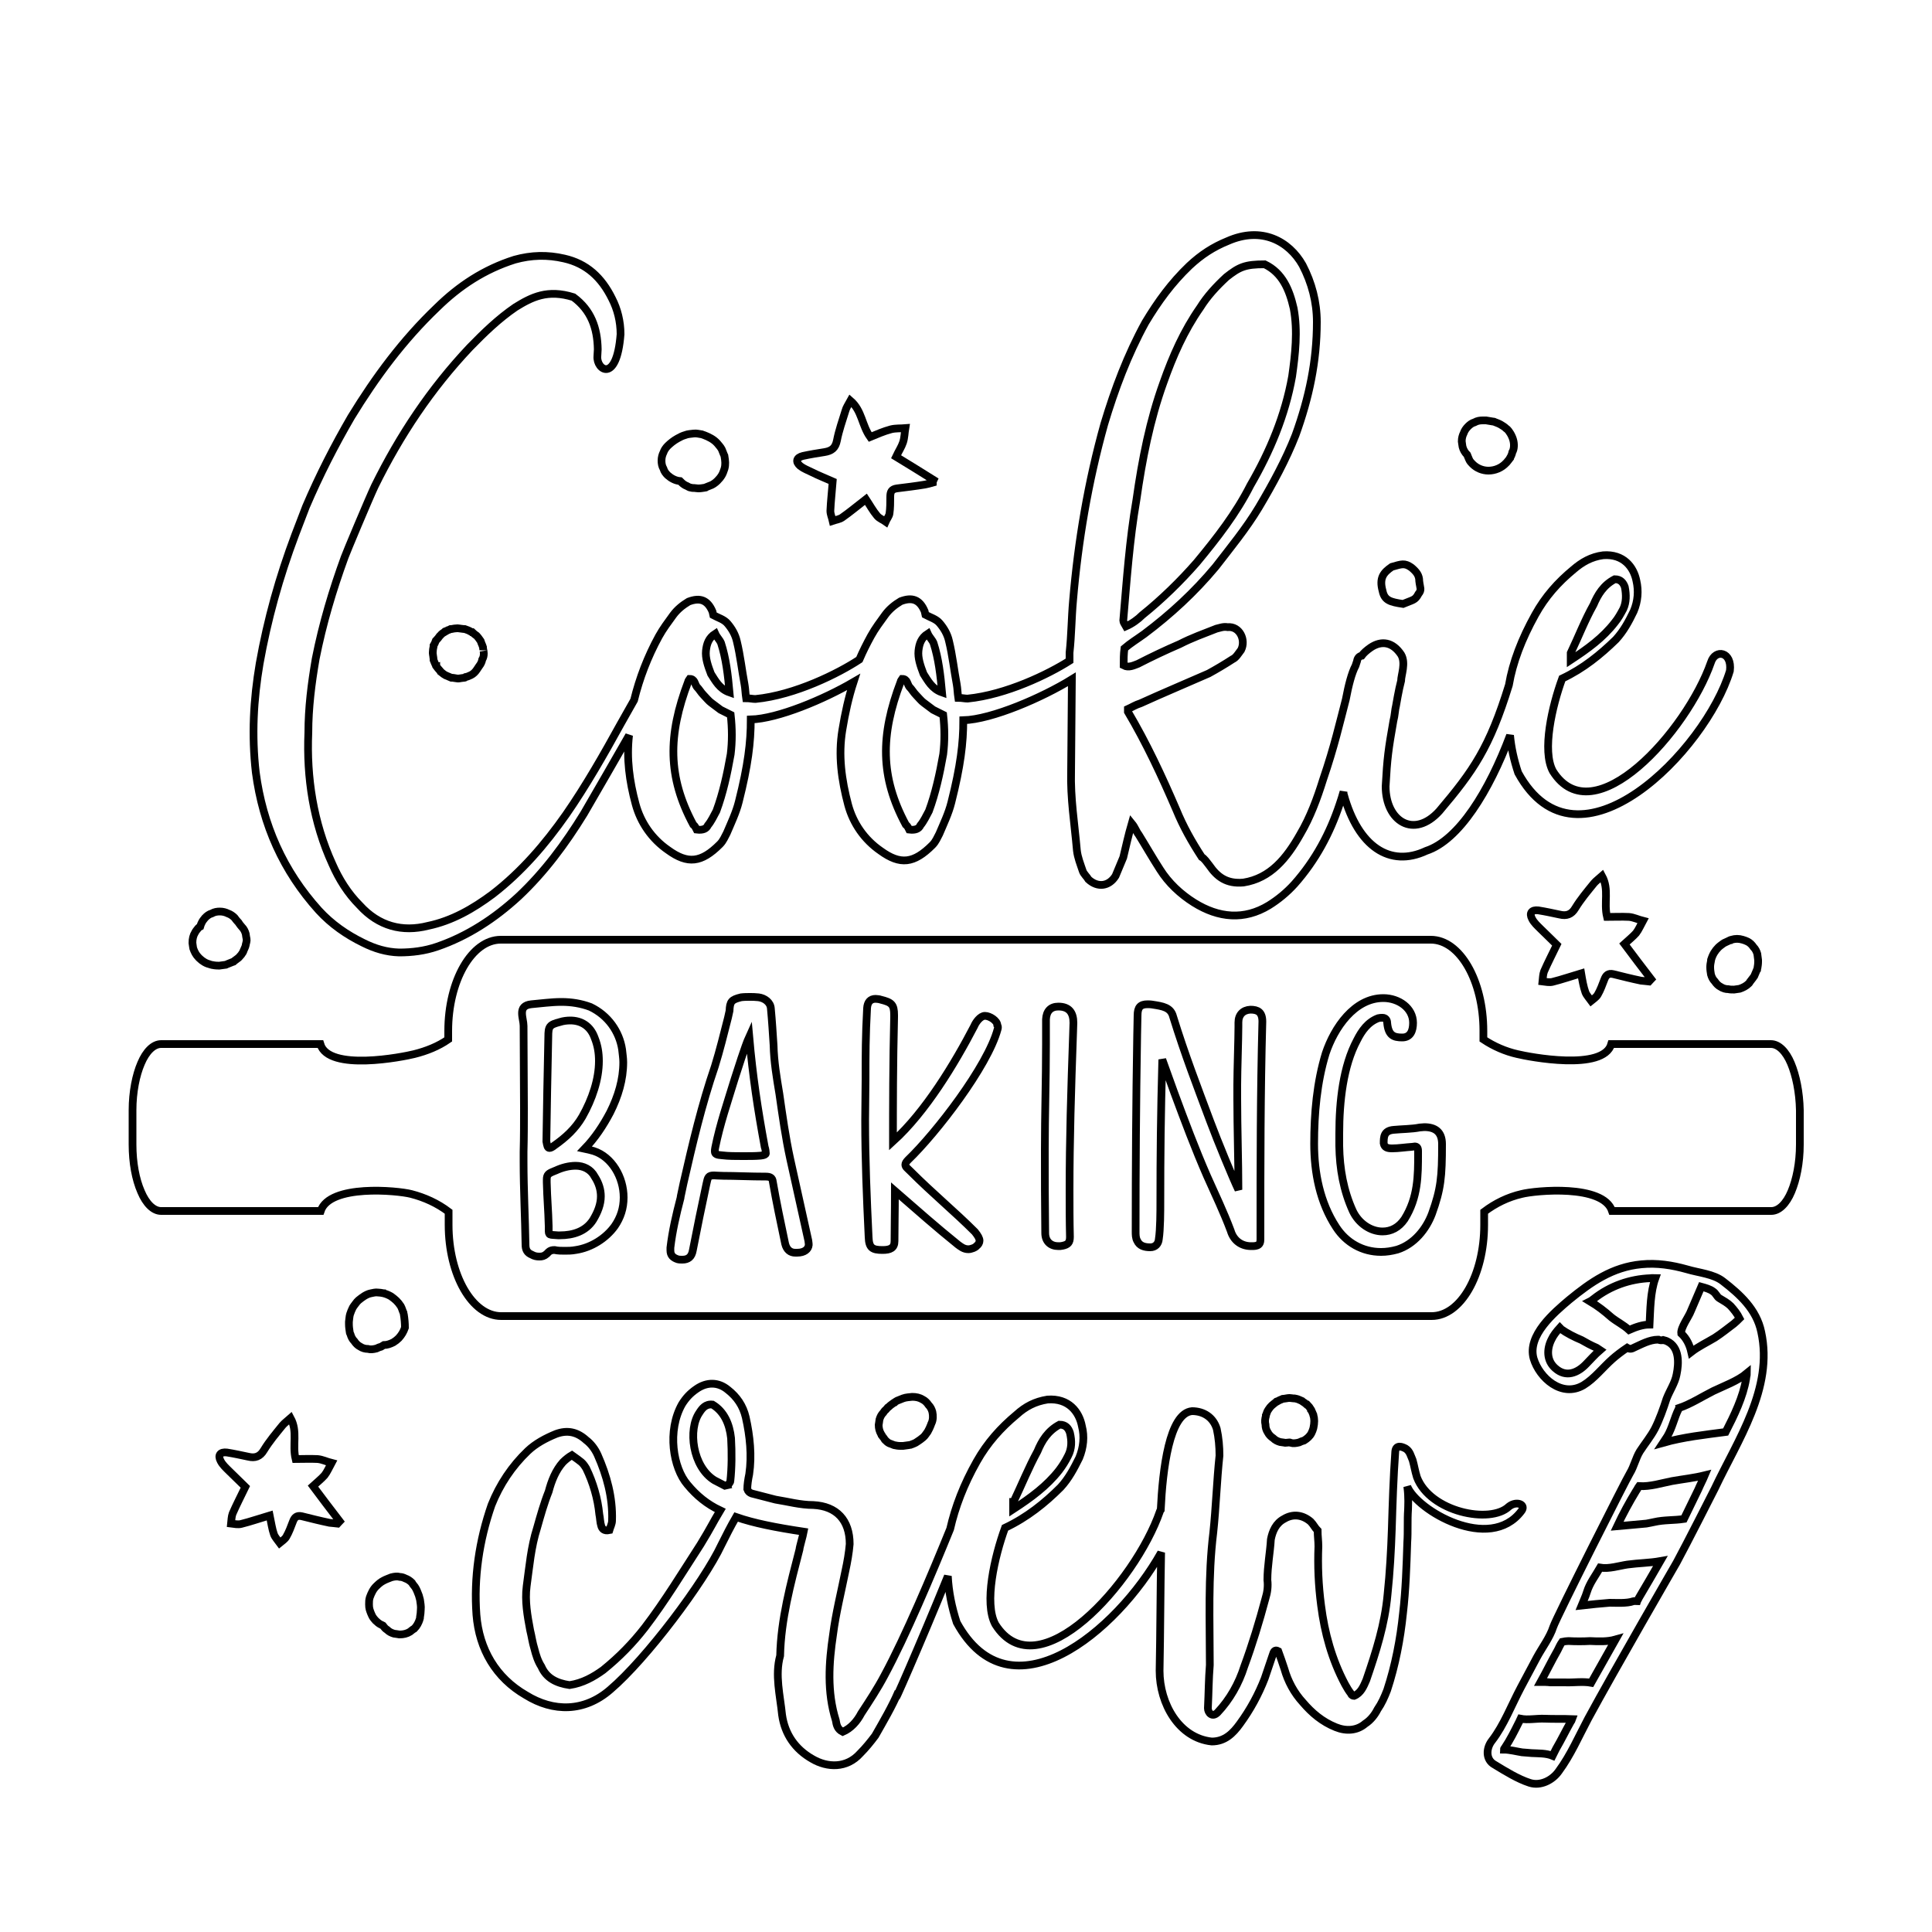 <svg version="1.1" id="Layer_1" xmlns="http://www.w3.org/2000/svg" xmlns:xlink="http://www.w3.org/1999/xlink" x="0px" y="0px"
	 viewBox="0 0 500 500" style="enable-background:new 0 0 500 500;" xml:space="preserve">

<g style="fill: none; stroke: #000000; stroke-width: 2px;">
	<g>
		<path class="st0" d="M149,301.7c-1.8,0-3.6,0.5-5.1,1.2l-0.5,0.2c-1.5,0.6-1.9,0.9-1.9,2.2v0.7c0.1,4.3,0.4,7.1,0.5,11.3v0.9
			c0,1.6,0.1,1.3,2.4,1.5h0.5c3.4,0,6.7-1,8.6-4c1.2-2,2-4,2-6.1c0-1.7-0.5-3.4-1.6-5.1C152.9,302.6,151,301.7,149,301.7z"/>
		<path class="st0" d="M193.9,268.3c-1.1,2.4-3.1,8.9-3.8,11c-1.8,5.9-3.8,11.7-5,17.7c-0.1,0.5-0.1,0.7-0.1,1c0,0.7,0.5,0.9,1.9,1
			c1.6,0.2,3.5,0.2,5.3,0.2c1.8,0,3.2,0,4.4-0.1c0.1,0,1.6-0.1,1.6-0.6c0-0.2-0.1-1.2-0.3-1.7C196.1,287.1,194.8,278.5,193.9,268.3z
			"/>
		<path class="st0" d="M142.2,297.1c0.3,0,0.7-0.2,1.2-0.6c3-2.1,5.5-4.4,7.3-7.5c2.6-4.6,4.3-9.7,4.3-14.4c0-2.1-0.3-4-1.1-6
			c-1.1-3.1-3.5-4.5-6.3-4.5c-0.8,0-1.8,0.1-2.7,0.4c-2.7,0.7-3,1.1-3,3.8c-0.1,3.5-0.5,25.4-0.5,27.1
			C141.6,296.5,141.7,297.1,142.2,297.1z"/>
		<path class="st0" d="M463.5,275.2c-1.3-3.1-3.2-5-5.2-5H417c-2,7.1-21.4,3.3-24.3,2.6c-3.1-0.7-6.1-2-8.8-3.8v-2.2
			c0-13-6.1-23.6-13.6-23.6H129.6c-7.5,0-13.6,10.6-13.6,23.6v2.2c-2.6,1.8-5.6,3-8.8,3.8c-2.8,0.7-22.2,4.6-24.3-2.6H41.7
			c-2,0-3.9,1.9-5.2,5c-1.3,3-2.2,7.4-2.2,12.1v8.9c0,4.7,0.8,9,2.2,12.2c1.3,3.1,3.2,5,5.2,5H83c2.3-7,19.9-5.3,23.4-4.4
			c3.5,0.9,6.8,2.4,9.7,4.6v3.4c0,13,6.1,23.6,13.6,23.6h240.8c7.5,0,13.6-10.6,13.6-23.6v-3.4c2.9-2.2,6.2-3.8,9.7-4.6
			c3.5-0.9,21.1-2.6,23.4,4.4h41.2c2,0,3.9-1.9,5.2-5c1.3-3.1,2.2-7.4,2.2-12.2v-8.9C465.7,282.6,464.8,278.3,463.5,275.2z
			 M159.1,317.3c-2.3,3.2-6.1,5.6-10.1,6.2c-1.1,0.2-2,0.2-2.8,0.2c-0.9,0-1.8,0-2.7-0.2c-1.2,0-1.5,0.5-2,1
			c-0.7,0.6-1.2,0.7-1.9,0.7c-0.7,0-1.3-0.1-2-0.5c-1.2-0.5-1.6-1.3-1.6-2.6c-0.1-6.8-0.5-14.3-0.5-21.4v-2.6
			c0.1-3.9,0.1-7.6,0.1-11.3c0-7.2-0.1-14.1-0.1-21.3c0-1-0.4-2.2-0.4-3.3c0-1.2,0.5-2.1,2.4-2.3c2.4-0.2,5.1-0.6,7.8-0.6
			c2.6,0,5.1,0.4,7.5,1.3c4.6,2.2,7.5,6.4,8.2,11c0.1,1.1,0.3,2.2,0.3,3.3c0,4.5-1.3,8.8-3.4,13c-1.8,3.4-3.9,6.6-6.6,9.4
			c1.9,0.4,1.9,0.5,2.4,0.6c4.6,1.5,7.7,6.7,7.7,12C161.4,312.7,160.6,315.1,159.1,317.3z M206.3,324.2h-0.5c-1.2,0-2.2-0.7-2.6-2.3
			c-1.2-5.7-2.3-10.9-3.2-16.1c-0.1-1-0.7-1.3-1.8-1.3c-4,0-7.8-0.2-11-0.2c-1.1,0-1.9-0.1-2.4-0.1c-1.5,0-1.6,0.4-2,2.3
			c-1.2,5.6-2.4,11.4-3.5,17.1c-0.3,1.7-1.2,2.4-2.7,2.4c-0.4,0-0.8,0-1.2-0.1c-1.2-0.4-1.9-1-1.9-2.3v-0.7
			c0.5-4.3,1.5-8.6,2.6-12.8c0-0.2,0.1-0.4,0.1-0.6l0.7-3.3c2.3-10.1,4.7-20.3,8.1-30.2c1.3-4.2,2.3-8.3,3.4-12.6l0.4-1.8
			c0.1-2.4,0.5-2.9,3-3.5c0.8-0.1,1.6-0.1,2.3-0.1c0.7,0,1.3,0,2.2,0.1c1.6,0.2,3.1,1.3,3.2,2.9c0.3,3.2,0.5,6.4,0.7,9.5
			c0.1,4.3,0.8,8.4,1.5,12.6c0.8,5.6,1.6,11.3,2.8,16.8l4.7,21.2c0.1,0.7,0.1,0.9,0.1,1.1C209.2,323.3,208.2,324.2,206.3,324.2z
			 M258.2,266.3c-2.6,9.7-16,27-23.2,33.9c-0.5,0.5-0.7,0.9-0.7,1.2c0,0.6,0.5,0.9,1.3,1.7c5.9,5.9,11.4,10.4,16.7,15.7
			c0.8,1,1.2,1.7,1.2,2.3c0,0.5-0.3,1-0.7,1.3c-0.4,0.5-1.5,0.9-2.2,0.9c-1.2,0-2-0.7-2.7-1.2c-5.7-4.6-10.2-8.6-16.3-13.9
			c0,6.1-0.1,8.9-0.1,13c0,1.8-1.1,2.3-3.1,2.3c-2.7,0-3.5-0.6-3.6-3.3c-0.5-10.4-0.9-20.2-0.9-30.2c0-3.7,0.1-7.1,0.1-10.6
			c0-6.4,0-11.3,0.4-18.5c0.1-1.5,0.8-2.4,2.2-2.4c0.3,0,1.1,0.1,1.3,0.2c2.8,0.7,3.5,1.2,3.5,4v0.5c-0.3,12.1-0.3,23-0.3,32.2
			c8.5-7.7,16-20.2,21-29.8c0.4-1,1.6-2.7,2.8-2.7c1.3,0,3.2,1.3,3.2,2.4C258.3,265.6,258.3,266,258.2,266.3z M277.7,267.8
			c-0.5,14.1-0.9,27.3-0.9,40.2c0,4,0,8.1,0.1,12.1c0,1.5-0.5,2-1.9,2.3c-0.4,0.1-0.7,0.1-1.1,0.1c-2,0-3.4-1.2-3.4-3.4
			c-0.1-7.6-0.1-14.7-0.1-21.5c0-9.2,0.3-17.9,0.3-27.4v-6.4c0.1-2.1,1.2-3.3,3.2-3.3c2.8,0,3.9,1.6,3.9,4.2
			C277.8,265.7,277.7,266.8,277.7,267.8z M326.2,319.8v0.9c0,0.7-0.1,1.5-1.1,1.7c-0.4,0.1-0.9,0.1-1.3,0.1c-2.7,0-4.6-1.6-5.3-4
			c-1.8-4.8-4-9.4-6.1-14.1c-3.1-7.1-5.8-14.3-8.5-21.6l-3.1-8.6c-0.4,14.3-0.5,24.8-0.5,36.8c0,2.4,0,7.1-0.4,9.7
			c-0.1,1.2-0.9,2.1-2.2,2.1c-1.6,0-2.8-0.4-3.4-1.7c-0.4-0.7-0.4-1.6-0.4-2.3c0-16.6,0.1-33.1,0.4-51c0-1.6,0.1-3.3,0.1-5
			c0-2.1,0.7-2.9,2.6-2.9c0.9,0,1.2,0.1,1.3,0.1c2.6,0.4,4.7,0.7,5.3,3.1c3.1,10,6.2,18,9.6,27.1c1.9,5.1,5.9,14.8,7.3,17.7
			c0-7.3-0.3-15.9-0.3-23.5v-3.7c0-3.5,0.3-12,0.3-15v-1.1c0-2,1.2-3.2,3.1-3.3c1.9,0,3.1,0.6,3.1,3.1
			C326.2,282.9,326.2,301.3,326.2,319.8z M370.6,314.1c-1.5,4-4.6,7.9-9,9.3c-1.5,0.4-2.8,0.6-4.2,0.6c-4.8,0-9-2.4-11.6-6.4
			c-4.2-6.4-5.7-14.1-5.7-21.6c0-7.8,0.7-15.9,3-23.4c2.2-6.6,7.4-14.3,14.9-14.3c4,0,7.7,2.6,7.7,6.4c0,2.1-0.7,3.8-2.8,3.8
			c-2.2,0-3.6-0.5-3.9-3.8c0-0.7-0.4-1.3-1.2-1.3c-0.4,0-0.7,0-1.1,0.1c-2.7,1-4.3,3.3-5.5,5.7c-3.6,6.7-4.6,15.9-4.6,24.1v3.3
			c0.1,5.9,1.1,11.5,3.5,16.8c1.5,3.2,4.6,5.3,7.7,5.3c2.2,0,4.2-1,5.7-3.2c3.5-5.6,3.5-11.3,3.5-17v-0.6c0-0.9-0.3-1.2-0.9-1.2
			c-0.1,0-0.4,0.1-0.7,0.1c-1.6,0.1-3.5,0.4-5.1,0.4c-1.2,0-2-0.2-2.2-1.3c0-1.6,0-3.3,2.6-3.5c2-0.2,4.7-0.2,6.7-0.6
			c0.4,0,0.8-0.1,1.2-0.1c2.8,0,4.6,1.2,4.6,4.4C373.2,304.6,372.9,307.7,370.6,314.1z"/>
	</g>
	<path d="M390.5,389.9c-4.8,4.6-20.4,1.4-23.8-7.6c-0.5-1.6-0.7-3-1.1-4.4c-0.5-1.1-0.7-2.3-1.8-3c-0.9-0.5-2.5-1.1-2.7,0.7
		c-0.5,6.9-0.7,13.5-0.9,20.1c-0.2,5.7-0.5,11.2-1.1,16.9c-0.7,7.8-3,14.9-5.5,22.2c-0.7,1.6-1.4,3.4-3.2,4.1
		c-0.2,0-0.7-0.2-0.7-0.5c-0.7-0.9-1.1-1.6-1.6-2.5c-3.4-6.4-5.3-13.3-6.2-20.4c-0.7-5.3-0.9-10.3-0.7-15.3c0-1.4-0.2-2.7-0.2-4.1
		c-0.7-0.7-1.1-1.6-1.8-2.3c-2.1-1.8-4.6-2.1-6.9-0.7c-2.1,1.1-3,3.2-3.4,5.3c-0.2,3.4-0.9,6.9-0.9,10.5c0.2,1.6,0,3.2-0.5,4.8
		c-1.6,6-3.4,11.9-5.5,17.6c-1.4,4.4-3.7,8.5-6.9,11.9c-1.4,1.4-2.5,0-2.5-1.1c0.2-4.1,0.2-7.6,0.5-11.2c0-11.4-0.5-22.9,0.9-34.3
		c0.7-6.6,0.9-13.3,1.6-19.9c0-2.3-0.2-4.6-0.7-6.9c-0.9-3-3.4-4.6-6.4-4.6c-5.9,0.5-7.6,15.1-8.1,25.5c-0.1,0.1-0.1,0.2-0.2,0.4
		c-6.4,18.5-31.6,46.7-42.6,29.3c-3-5.5-0.2-17.6,2.5-25c5.7-2.7,10.3-6.4,14.4-10.5c2.1-2.3,3.4-4.8,4.8-7.6
		c1.1-2.7,1.4-5.5,0.7-8.2c-0.7-3.7-3.4-7.3-8.9-6.9c-3.2,0.5-5.7,1.8-8,3.9c-4.1,3.4-7.6,7.3-10.3,12.1c-3.4,6-5.6,11.8-6.9,17.5
		c-4.8,11.8-11.5,27.7-17,37.9c-1.8,3.4-3.9,6.6-6,9.8c-1.1,2.1-2.7,3.9-4.8,4.8c-1.4-0.7-1.6-1.8-1.8-3c-2.3-7.3-1.8-14.9-0.7-22.2
		c0.7-5.5,2.1-11,3.2-16.5c0.5-2.3,0.9-4.6,1.1-6.9c0-6.2-3.4-9.8-9.4-10.1c-3.4,0-6.6-0.9-9.8-1.4l-6.2-1.6
		c-0.5-0.2-0.9-0.5-1.1-1.1c0-1.1,0.2-2.5,0.5-3.9c0.7-4.8,0.2-9.8-0.9-14.7c-0.7-3-2.3-5.3-4.6-7.1c-2.5-2.1-5.5-2.1-8.2-0.2
		c-1.6,1.1-2.7,2.3-3.7,3.9c-3.9,6.9-2.3,16.5,1.4,20.8c2.4,2.9,5.1,5.1,8.5,6.7c-2.1,3.5-2.3,4.2-5.1,8.8
		c-4.6,7.1-9.2,14.7-14.4,21.5c-3.2,4.1-6.6,7.6-10.8,11c-2.5,1.8-5.3,3.4-8.7,3.9c-3.4-0.5-6-1.8-7.3-4.8c-0.9-1.4-1.4-3-1.8-4.6
		c-0.5-1.6-0.7-3.2-1.1-4.8c-0.7-3.7-1.4-7.6-0.9-11.4c0.7-5,1.1-10.1,2.7-15.1c0.9-3.2,1.8-6.4,3-9.4c0.7-2.7,1.8-5.5,3.7-7.6
		c0.7-0.7,1.6-1.4,2.3-1.8c2.5,1.8,2.7,1.8,3.7,3.4c1.8,3.7,3,7.8,3.4,11.9c0.2,0.9,0.2,2.1,0.5,3c0.2,0.7,0.7,1.4,2.1,1.1
		c0.2-0.7,0.7-1.6,0.7-2.5c0.2-6-1.4-11.7-3.7-16.9c-0.7-1.6-1.8-3-3-3.9c-2.3-2.1-4.8-2.7-7.8-1.6c-2.7,1.1-5.3,2.5-7.3,4.4
		c-4.1,3.9-7.3,8.7-9.4,14c-3.2,9.2-4.6,18.8-3.9,28.4c0.7,8.9,5,16.3,12.8,20.8c7.1,4.4,15.1,4.4,21.8-1.4
		c9.4-8,24.3-27.9,28.8-37.5c1.2-2.4,2.4-4.8,3.8-7.2c4.6,1.6,10.2,2.7,17.5,3.8c-0.2,1.1-1.1,4.1-1.1,4.6c-2.3,8.9-4.8,18.1-5,27.5
		c-1.4,5,0,10.3,0.5,15.3c0.7,5,3.4,8.9,7.8,11.4c3.9,2.3,8.9,2.5,12.4-1.4c1.4-1.4,2.7-3,3.9-4.6c2.1-3.7,4.4-7.6,6-11.4
		c-2.7,6.7,5.9-12.9,12.8-29.9c0.2,4,1,8,2.3,12c13.8,25.3,41.4,2.4,52.9-18.1c-0.2,10.2-0.2,20.4-0.4,30.6c0,8.5,5,17.4,13.5,18.3
		c3.4,0,5.5-2.1,7.3-4.6c2.7-3.7,4.8-7.6,6.4-11.7l2.1-6.2c0.2-0.7,0.5-1.4,1.4-0.9c0.5,1.4,1.1,3,1.6,4.6c0.9,3.2,2.5,6.2,4.8,8.7
		c2.3,2.7,5,5,8.5,6.4c2.7,1.1,5.5,0.9,7.6-0.9c1.4-0.9,2.5-2.3,3.2-3.7c1.1-1.6,1.8-3.2,2.5-5c2.1-6.4,3.4-13.1,4.1-19.9
		c0.7-6,0.9-12.1,1.1-18.3c0.2-3,0-5.7,0.2-8.5c0-0.7,0.2-3.2-0.2-6c2.5,6.2,21.3,17.2,29.5,6.4
		C395.1,389.4,392.5,388.3,390.5,389.9z M262.3,388.7c2.1-4.4,3.9-8.9,6.2-13.1c1.1-2.7,2.7-5.3,5.7-6.9c1.6,0,2.3,0.9,2.7,2.1
		c0.5,2.1,0.5,4.1-0.5,6c-0.7,1.4-1.4,2.5-2.3,3.7c-3.2,4.1-7.3,7.1-11.9,10.1V388.7z M181,365.6c0.7-1.1,1.6-2.3,3.4-2.1
		c3,1.8,4.4,5,4.8,8.7c0.2,3.7,0.2,7.6-0.2,11.2c0,0.2-0.5,0.7-0.5,0.9l-0.9,0.2l-2.7-1.4C179.2,379.6,178,369.9,181,365.6z"/>
	<path class="st1" d="M411,444.8c6.7-12.4,22.9-40.4,22.9-40.4c2.5-4.6,9.6-18.6,9.9-19.2c5.9-12.5,15.2-25.9,12-40.5
		c-1.2-5.8-5.5-9.7-9.9-13.1c-2.4-1.9-6.3-2.2-9.3-3.1c-3.9-1.1-7.8-1.7-11.8-1.3c-7.5,0.7-13.1,4.6-18.7,9.2
		c-3.9,3.3-10.9,9.2-9.2,15.2c1.5,5,7.3,10.2,12.9,6.9c2.8-1.7,5-4.6,7.5-6.8c0.9-0.8,2.3-1.9,3.8-2.9c0.5,0.3,1,0.4,1.7,0
		c2-0.9,4.1-2.1,6.3-2.1c0,0,0,0,0.1,0c0.4,0.2,0.9,0.2,1.2,0.1c0.3,0.1,0.6,0.1,1,0.3c3.3,1.5,3.1,5.7,2.5,8.6
		c-0.4,2.2-1.8,4.2-2.6,6.3c-0.8,2.5-1.8,5.3-3,7.7c-1.1,2.1-2.6,3.9-3.9,5.9c-1.1,1.8-1.5,3.9-2.6,5.7c-0.9,1.4-19,37.3-19.8,39.7
		c-0.9,2.8-2.9,5.4-4.3,8c-1.4,2.6-2.7,5.1-4.1,7.7c-2.4,4.5-4.4,9.8-7.5,13.8c-1.5,1.9-1.7,4.9,0.7,6.2c2.8,1.7,6,3.7,9.1,4.7
		c2.8,0.9,5.9-0.7,7.5-3C406.5,454.2,408.6,449.3,411,444.8z M411.5,336.8c0.4-0.2,0.7-0.5,1-0.7c4.2-3.3,9.3-5.1,14.6-5.3
		c0.5-0.1,0.9,0,1.3,0c-1.3,3.6-1.3,8-1.5,12c-1.7,0-3.5,0.6-5.3,1.4c-1.4-1.3-3.1-2.1-4.6-3.3C415.2,339.3,413.5,338,411.5,336.8z
		 M402.5,354.1c-2.3-2-2.2-5-1-7.4c0.5-1.1,1.3-2.1,2.2-3.1c0.1,0.1,0.2,0.2,0.2,0.3c1.7,1.2,3.5,2.1,5.4,2.9c1.2,0.7,2.5,1.4,3.9,2
		c0.3,0.2,0.6,0.4,0.9,0.6c-1.4,1.2-2.5,2.5-3.6,3.6C408.3,355.3,405.3,356.6,402.5,354.1z M435.1,345.1L435.1,345.1
		c-0.2-1.5,2-4.4,2.5-5.8c0.9-2.1,1.8-4.2,2.7-6.3c1.1,0.3,2.2,0.6,3,1.2c0.8,0.5,1,1.4,1.7,1.8c1,0.6,2.1,1.2,2.9,2
		c0.9,1,1.7,2,2.3,3.2c-0.5,0.5-1,1-1.5,1.4c-1.6,1.2-3.2,2.5-4.9,3.6c-2,1.2-4.3,2.3-6.1,3.7C437.3,348.1,436.5,346.4,435.1,345.1z
		 M430.4,373.4c0.4-0.6,0.7-1.1,1.1-1.7c1.3-2.2,1.8-4.8,2.9-7c0-0.1,0.1-0.2,0.1-0.3c3-1,6.1-3,8.9-4.4c2.7-1.3,6.3-2.6,8.7-4.6
		c0,0.5-0.2,1-0.2,1.4c-0.8,4.8-3.1,9.5-5.3,13.8C441.3,371.3,435.7,371.9,430.4,373.4z M428.1,393.9c-0.6,0.1-1.3,0.3-2,0.4
		c-2.6,0.2-5.1,0.5-7.6,0.7c1.5-3.2,3.2-6.3,4.9-9.1c0.3-0.4,0.5-0.9,0.8-1.3c2.8,0.2,5.9-0.8,8.5-1.3c2.8-0.5,5.7-0.8,8.5-1.5
		c-0.5,1.2-1.2,2.5-1.7,3.7c-1.2,2.5-2.5,5.1-3.7,7.6C433.2,393.5,430.7,393.3,428.1,393.9z M409.3,415.5c0.4-1,1-2.2,1.4-3.5
		c0.7-2.3,2.2-4.2,3.4-6.3c2.3,0.4,5-0.5,7.1-0.8c2.9-0.4,5.7-0.4,8.5-0.9c-1.9,3.3-3.7,6.4-5.6,9.6c-0.1,0.3-0.3,0.5-0.4,0.8
		c-0.4,0-0.7-0.1-1,0c-1.7,0.6-4.3,0.4-6.1,0.4C414.3,415,411.8,415.2,409.3,415.5z M401.2,435.4c-0.8-0.1-1.6-0.1-2.5-0.1
		c1.5-2.7,2.8-5.4,4.4-8.2c0.4-0.8,0.7-1.5,1.2-2.2c0.5-0.1,1.1-0.2,1.6-0.2c1.9,0.1,3.8,0.1,5.6,0c2.2,0.1,4.5,0.2,6.6-0.4
		c-2.1,3.7-4.2,7.5-6.3,11.2c-2.2-0.4-4.7,0-6.8-0.1C403.9,435.4,402.6,435.4,401.2,435.4z M396.4,453.7c-0.8-0.1-1.6-0.1-2.5-0.2
		c-1.3-0.2-3.2-0.7-4.7-0.7c0-0.2,0.1-0.3,0.2-0.4c1.4-2.1,2.5-4.3,3.6-6.5c0.2-0.3,0.3-0.7,0.5-1.1c2,0.4,4.1-0.1,6.3,0
		c2.3,0.1,4.7,0,7.1,0.1c-0.1,0.3-0.2,0.4-0.4,0.7c-1.3,2.3-2.4,4.6-3.8,7c-0.3,0.6-0.6,1.2-0.9,1.8
		C400.1,453.7,398.1,453.8,396.4,453.7z"/>
	<path class="st1" d="M104.5,340.1c0-0.1-0.1-0.3-0.1-0.4c-0.2-0.4-0.4-1.2-0.7-1.7c-0.8-1.2-1.4-1.7-2.5-2.5
		c-0.5-0.3-1.2-0.6-1.6-0.7c-0.1,0-0.1,0-0.2-0.1c0,0-0.1,0-0.1,0c-0.5-0.1-1.1-0.2-1.5-0.2c-0.6-0.1-1.3,0.1-1.8,0.2
		c-0.6,0.1-1.2,0.4-1.7,0.7c-0.5,0.3-1,0.7-1.5,1.1c-0.1,0.1-0.2,0.2-0.4,0.4c-0.3,0.4-0.8,1-1.1,1.5c-0.3,0.6-0.5,1.1-0.7,1.7
		c-0.2,0.6-0.2,1.4-0.3,2c0,0.2,0,0.4,0,0.6c0,0.7,0.1,1.3,0.2,2c0,0.2,0.1,0.4,0.2,0.6c0.2,0.7,0.5,1.3,1,1.8
		c0.4,0.6,0.9,1.1,1.5,1.4c0.6,0.4,1.3,0.6,2,0.6c0.7,0.2,1.4,0.1,2.2-0.1c0.4-0.2,0.9-0.4,1.3-0.5c0.2-0.1,0.4-0.3,0.6-0.4
		c0.9,0,1.7-0.3,2.5-0.7c0.5-0.3,1-0.7,1.4-1.1c0.8-0.9,1.2-1.6,1.6-2.7C104.8,342.5,104.7,341.3,104.5,340.1z"/>
	<path class="st1" d="M108.7,414c-0.1-0.4-0.2-0.7-0.3-1.1c-0.3-0.8-0.6-1.6-1-2.2c-0.3-0.4-0.6-0.7-0.8-1.1
		c-0.5-0.5-1.1-0.9-1.7-1.1c-0.4-0.2-0.9-0.4-1.4-0.4c-0.7-0.2-1.4-0.1-2.2,0.1c-0.7,0.3-1.4,0.5-2.1,0.9c-0.6,0.3-1.2,0.8-1.7,1.3
		c-0.9,0.8-1.4,1.9-1.8,3c-0.2,0.6-0.2,1.2-0.2,1.8c0,1.1,0.2,1.5,0.5,2.3c0.4,0.9,0.4,1,1.2,1.9c0.4,0.4,0.9,0.8,1.3,1
		c0.2,0.1,0.4,0.2,0.6,0.3c0.3,0.4,0.6,0.8,1.1,1.1c0.5,0.5,1.1,0.8,1.8,1c0.5,0.1,1,0.1,1.4,0.2c1,0,1.9-0.2,2.7-0.7
		c0.4-0.3,0.7-0.6,1.1-0.8c0.7-0.7,1.1-1.5,1.4-2.4c0.1-0.2,0.1-0.4,0.1-0.6c0.1-0.6,0.2-1.3,0.2-1.9
		C109,415.7,108.8,414.8,108.7,414z"/>
	<path class="st1" d="M455,248.5c-0.1-0.5-0.1-1.1-0.2-1.6c-0.2-0.7-0.5-1.3-1-1.8c-0.4-0.6-0.9-1.1-1.5-1.4
		c-0.4-0.2-0.9-0.4-1.3-0.5c-1-0.3-1.9-0.3-2.9,0c-0.1,0-0.1,0-0.2,0.1c0,0-0.1,0-0.1,0c-0.4,0.2-0.9,0.4-1.3,0.6
		c-0.1,0.1-0.3,0.1-0.4,0.2c-0.4,0.3-1,0.7-1.4,1.1c-0.4,0.4-0.8,0.9-1.1,1.4c-0.3,0.5-0.6,1.2-0.7,1.6c-0.1,0.1-0.1,0.3-0.1,0.4
		c0,0,0,0.1,0,0.1c-0.1,0.5-0.2,1-0.2,1.5c0,0.1,0,0.1,0,0.2c0,0.6,0.1,1.2,0.2,1.8c0.2,0.7,0.5,1.3,1,1.8c0.4,0.6,0.9,1.1,1.5,1.4
		c0.6,0.4,1.3,0.6,2,0.6c0.4,0.1,0.9,0.1,1.3,0.1c0.1,0,0.1,0,0.2,0l1.4-0.2c0.9-0.3,1.7-0.7,2.4-1.4c0.1-0.1,0.2-0.2,0.2-0.3
		c0.3-0.4,0.7-0.9,1-1.3c0.1-0.1,0.1-0.2,0.2-0.3c0.2-0.5,0.4-0.9,0.6-1.4c0-0.1,0-0.1,0.1-0.2c0-0.1,0.1-0.2,0.1-0.3
		c0.1-0.6,0.2-1.2,0.2-1.8c0-0.1,0-0.2,0-0.3C455,248.7,455,248.6,455,248.5z"/>
	<path class="st1" d="M63.7,242.4l-0.1-0.7c-0.2-0.7-0.5-1.3-1-1.8c-0.2-0.2-0.3-0.4-0.5-0.6c-0.1-0.1-0.1-0.2-0.2-0.3
		c-0.1-0.2-0.2-0.3-0.4-0.5c-0.3-0.3-0.5-0.6-0.8-1c-0.5-0.5-1.1-0.9-1.7-1.1c-0.6-0.3-1.3-0.5-2.1-0.5c-0.7,0-1.4,0.1-2.1,0.5
		c-0.7,0.2-1.2,0.6-1.7,1.1c-0.3,0.4-0.6,0.7-0.8,1.1c-0.2,0.4-0.4,0.8-0.5,1.2c-0.2,0.1-0.4,0.3-0.5,0.4c-0.3,0.4-0.6,0.7-0.8,1.1
		c-0.5,0.8-0.7,1.7-0.7,2.7c0.1,0.5,0.1,1,0.2,1.4c0.3,0.9,0.7,1.7,1.4,2.4c0.1,0.1,0.1,0.1,0.2,0.2c0.4,0.4,0.8,0.7,1.3,1
		c0.5,0.3,1.1,0.5,1.5,0.6c0.1,0,0.2,0.1,0.3,0.1c0.5,0.1,1.1,0.2,1.7,0.2c0.1,0,0.2,0,0.3,0c0,0,0.1,0,0.1,0c0.5-0.1,1-0.1,1.5-0.2
		c0.1,0,0.2,0,0.3-0.1c0.5-0.2,1-0.4,1.5-0.6c0.1,0,0.2-0.1,0.3-0.1c0,0,0.1,0,0.1-0.1c0.4-0.3,0.8-0.6,1.2-0.9
		c0.1-0.1,0.1-0.1,0.2-0.2c0.4-0.4,0.7-0.8,1-1.3c0.1-0.1,0.1-0.2,0.1-0.3c0.2-0.5,0.5-1,0.6-1.5c0,0,0-0.1,0-0.1
		C63.9,243.3,63.9,243.4,63.7,242.4z"/>
	<path class="st1" d="M187.5,118.1c0-0.1,0-0.2-0.1-0.3c-0.2-0.5-0.4-1-0.6-1.5c-0.3-0.6-0.8-1.1-1.2-1.6c-0.9-1-2.1-1.6-3.4-2.1
		c-0.2-0.1-0.4-0.1-0.6-0.2c-0.7-0.1-1.4-0.3-2.1-0.2c-0.7,0.1-1.5,0.1-2.2,0.4c-0.7,0.2-1.3,0.5-2,0.9c-0.9,0.5-1.8,1.2-2.5,1.9
		c-0.5,0.5-0.9,1.1-1.1,1.7c-0.3,0.6-0.5,1.3-0.5,2.1c0,0.7,0.1,1.4,0.5,2.1c0.2,0.7,0.6,1.2,1.1,1.7c0.9,0.8,2,1.4,3.2,1.5
		c0.4,0.4,0.7,0.7,1.2,1c0.3,0.2,0.5,0.2,0.8,0.4c0.2,0.1,0.5,0.3,0.8,0.3c0.3,0.1,0.6,0.1,0.9,0.1c0.3,0,0.6,0.1,1,0.1
		c0.6,0,1.2-0.1,1.8-0.2c0.1,0,0.2,0,0.2-0.1c0.5-0.2,1-0.4,1.5-0.6c1-0.5,2-1.5,2.6-2.5c0.3-0.5,0.5-1.1,0.7-1.7
		C187.8,120.2,187.7,119.3,187.5,118.1z"/>
	<path class="st1" d="M391.6,113.8c-0.1-0.4-0.4-1.1-0.7-1.6c-0.2-0.3-0.6-1-1.1-1.3c-0.4-0.4-0.9-0.7-1.4-1
		c-0.5-0.3-1.1-0.5-1.6-0.7c-0.1-0.1-0.3-0.1-0.4-0.1c-0.6-0.1-1.2-0.2-1.8-0.3c-0.3,0-0.6,0-0.9,0c-0.7,0-1.4,0.1-2.1,0.5
		c-0.7,0.2-1.2,0.6-1.7,1.1c-0.5,0.5-0.9,1.1-1.1,1.7c-0.3,0.6-0.5,1.3-0.5,2.1c0.1,0.5,0.1,1,0.2,1.4c0.2,0.8,0.6,1.5,1.2,2.1
		c0.1,0.3,0.3,0.7,0.5,1.2c0.2,0.5,0.6,0.9,0.9,1.2c1.1,1.1,2.6,1.7,4.1,1.7c1.7,0,3.4-0.7,4.6-2c0,0,0.1-0.1,0.1-0.1
		c0.2-0.3,0.7-0.8,0.9-1.1c0,0,0,0,0-0.1c0.3-0.5,0.5-1,0.6-1.5C391.9,116.2,391.9,114.8,391.6,113.8z"/>
	<path class="st1" d="M339.9,366.3c0,0,0-0.1,0-0.1c0,0,0,0,0,0c-0.1-0.2-0.4-1.1-0.6-1.3c0,0,0-0.1,0-0.1c-0.3-0.5-0.6-0.9-1-1.3
		c0,0,0,0-0.1,0c-0.1-0.1-0.9-0.7-1.1-0.8c0,0,0,0,0,0c0,0-0.1-0.1-0.1-0.1c-0.5-0.2-1-0.5-1.5-0.6c-0.3-0.1-0.6-0.1-0.8-0.1
		c-0.2,0-0.6-0.1-0.9-0.1c0,0-0.1,0-0.1,0c0,0,0,0-0.1,0c-0.3,0-1.2,0.2-1.4,0.2c0,0,0,0-0.1,0c-0.1,0-0.2,0-0.3,0.1
		c-0.3,0.1-1,0.4-1.3,0.6c0,0,0,0,0,0c0,0,0,0-0.1,0c0,0-0.1,0-0.1,0.1c-1,0.8-1.4,1-2.1,2.1c-0.3,0.4-0.4,1-0.6,1.4
		c0,0.1,0,0.1,0,0.2c-0.2,0.7-0.3,1.4-0.1,2.2c0,0.7,0.2,1.4,0.6,2c0.3,0.6,0.8,1.1,1.4,1.5c0.5,0.5,1.1,0.8,1.8,1
		c0.5,0.1,1,0.1,1.4,0.2c0.4,0,0.7-0.1,1-0.1c0.1,0,0.2,0,0.3,0.1c0.7,0.2,1.4,0.1,2.2-0.1c0.4-0.2,0.9-0.4,1.3-0.5
		c0.8-0.5,1.5-1.1,1.9-1.9c0.2-0.4,0.4-0.9,0.5-1.3C340.2,368.2,340.2,367.2,339.9,366.3z"/>
	<path class="st1" d="M241.3,365.4c-0.2-0.7-0.5-1.3-1-1.8c-0.4-0.6-0.9-1.1-1.5-1.4c-0.8-0.5-1.7-0.7-2.7-0.7
		c-0.8,0.1-1.6,0.1-2.4,0.4c-0.5,0.2-1,0.4-1.5,0.6c-0.1,0-0.1,0.1-0.2,0.1c-0.2,0.1-0.3,0.2-0.4,0.3c-0.1,0-0.1,0.1-0.2,0.1
		c-0.4,0.3-0.9,0.6-1.3,1c-0.1,0.1-0.2,0.2-0.4,0.3c-0.1,0.1-0.2,0.3-0.4,0.5c-0.3,0.2-0.5,0.5-0.7,0.8c-0.5,0.5-0.8,1.1-1,1.8
		c-0.1,0.5-0.1,1-0.2,1.4c0,0.8,0.2,1.6,0.6,2.3c0,0.1,0.1,0.2,0.1,0.2c0,0.1,0,0.1,0.1,0.2c0.3,0.4,0.6,0.7,0.8,1.1
		c0,0,0.1,0.1,0.1,0.1c0.3,0.3,0.6,0.6,1,0.8l1.3,0.5c0.5,0.1,1,0.2,1.5,0.2c0.1,0,0.1,0,0.2,0c0.1,0,0.1,0,0.2,0c0.1,0,0.2,0,0.3,0
		c0,0,0.1,0,0.1,0c0.5-0.1,1-0.1,1.5-0.2c0.2,0,0.4-0.1,0.5-0.1c0.5-0.2,1.2-0.4,1.7-0.8c0.5-0.3,1-0.7,1.5-1.1
		c0.5-0.4,0.8-1,1.2-1.5c0.3-0.5,0.6-1.2,0.8-1.7c0.1-0.2,0.1-0.4,0.2-0.5C241.5,367.4,241.5,366.4,241.3,365.4z"/>
	<path class="st1" d="M125.2,169.2c0-0.1,0-0.1,0-0.2c0-0.2-0.1-0.8-0.1-0.7c0-0.1-0.1-0.5-0.1-0.7c0,0,0,0,0-0.1
		c-0.1-0.3-0.2-0.6-0.3-0.8c-0.1-0.2-0.2-0.5-0.3-0.8c-0.3-0.4-0.6-0.9-0.9-1.2c-0.1-0.1-0.1-0.2-0.2-0.2c-0.4-0.3-0.8-0.6-1.1-0.9
		c0,0,0,0-0.1,0c0,0-0.1-0.1-0.2-0.1c-0.5-0.3-1-0.5-1.6-0.7c-0.1,0-0.1,0-0.2,0c-0.3,0-0.5-0.1-0.8-0.1c-0.2,0-0.5-0.1-0.8-0.1
		c0,0-0.1,0-0.1,0c0,0,0,0-0.1,0c0,0,0,0,0,0c-0.4,0-1.1,0.1-1.5,0.2c-0.1,0-0.1,0-0.1,0c0,0,0,0-0.1,0c-0.2,0.1-0.6,0.3-0.7,0.3
		c-0.1,0.1-0.5,0.2-0.7,0.3c0,0-0.1,0-0.1,0.1c0,0,0,0,0,0c-0.2,0.1-1,0.7-1.1,0.9c0,0,0,0-0.1,0.1c0,0,0,0-0.1,0.1c0,0,0,0,0,0
		c-0.2,0.3-0.6,0.8-0.9,1.1c0,0-0.1,0.1-0.1,0.1c0,0,0,0,0,0c-0.1,0.3-0.4,1-0.6,1.3c0,0,0,0,0,0.1c0,0,0,0,0,0.1c0,0,0,0,0,0
		c-0.1,0.4-0.2,1.1-0.2,1.5c0,0.1,0,0.1,0,0.2c0,0,0,0.1,0,0.1c0,0.2,0.1,0.6,0.1,0.7c0,0.2,0.1,0.5,0.1,0.8c0,0.1,0,0.1,0,0.2
		c0.2,0.5,0.4,1,0.6,1.4c0,0,0,0.1,0.1,0.1c0,0,0,0,0,0.1c0.3,0.4,0.6,0.8,0.9,1.1c0.1,0.1,0.2,0.2,0.2,0.3c0.4,0.3,0.8,0.7,1.2,0.9
		c0.1,0,0.1,0.1,0.2,0.1c0.5,0.2,0.9,0.4,1.4,0.6c0.1,0,0.1,0,0.2,0c0.3,0,1.2,0.2,1.4,0.2c0,0,0,0,0.1,0c0,0,0.1,0,0.1,0
		c0,0,0.1,0,0.1,0c0.2,0,0.6-0.1,0.7-0.1c0.2,0,0.5-0.1,0.8-0.1c0.1,0,0.1,0,0.2-0.1c0.1,0,1.1-0.4,1.5-0.6c0.6-0.3,1.1-0.8,1.5-1.4
		c0.2-0.3,0.4-0.6,0.6-0.9c0.4-0.5,0.7-1.1,0.8-1.7C125.1,170.2,125.2,169.7,125.2,169.2z"/>
	<path d="M69.8,392.2c-2.7,0.8-5,1.6-7.4,2.2c-0.8,0.2-1.8,0-2.6-0.1c0.1-0.9,0.1-1.8,0.4-2.6c1-2.3,2.1-4.4,3.3-6.9
		c-1.4-1.4-2.8-2.7-4.2-4.1c-0.8-0.8-1.7-1.6-2.2-2.6c-0.8-1.5-0.1-2.4,1.6-2.2c1.9,0.3,3.7,0.7,5.6,1.1c1.7,0.4,3,0,4-1.7
		c1.4-2.3,3.1-4.3,4.8-6.4c0.5-0.6,1.2-1.1,2.1-1.9c1.9,3.5,0.4,6.9,1.3,10.6c1.8,0,3.8-0.1,5.7,0c1.2,0.1,2.4,0.7,3.6,1
		c-0.6,1.1-1.1,2.3-1.8,3.2c-0.8,0.9-1.8,1.7-3,2.8c2.3,3.1,4.6,6.1,6.9,9.1c-0.2,0.2-0.3,0.4-0.5,0.6c-0.7-0.1-1.4-0.1-2.1-0.2
		c-2.4-0.5-4.8-1.1-7.2-1.7c-1.3-0.3-1.9,0.3-2.3,1.4c-0.5,1.3-1,2.7-1.7,3.9c-0.4,0.7-1.1,1.1-1.7,1.6c-0.5-0.7-1.2-1.4-1.5-2.2
		C70.4,395.7,70.2,394.1,69.8,392.2z"/>
	<path d="M409.2,251.9c-2.7,0.8-5,1.6-7.4,2.2c-0.8,0.2-1.8,0-2.6-0.1c0.1-0.9,0.1-1.8,0.4-2.6c1-2.3,2.1-4.4,3.3-6.9
		c-1.4-1.4-2.8-2.7-4.2-4.1c-0.8-0.8-1.7-1.6-2.2-2.6c-0.8-1.5-0.1-2.4,1.6-2.2c1.9,0.3,3.7,0.7,5.6,1.1c1.7,0.4,3,0,4-1.7
		c1.4-2.3,3.1-4.3,4.8-6.4c0.5-0.6,1.2-1.1,2.1-1.9c1.9,3.5,0.4,6.9,1.3,10.6c1.8,0,3.8-0.1,5.7,0c1.2,0.1,2.4,0.7,3.6,1
		c-0.6,1.1-1.1,2.3-1.8,3.2c-0.8,0.9-1.8,1.7-3,2.8c2.3,3.1,4.6,6.1,6.9,9.1c-0.2,0.2-0.3,0.4-0.5,0.6c-0.7-0.1-1.4-0.1-2.1-0.2
		c-2.4-0.5-4.8-1.1-7.2-1.7c-1.3-0.3-1.9,0.3-2.3,1.4c-0.5,1.3-1,2.7-1.7,3.9c-0.4,0.7-1.1,1.1-1.7,1.6c-0.5-0.7-1.2-1.4-1.5-2.2
		C409.8,255.4,409.5,253.7,409.2,251.9z"/>
	<path d="M224.1,129.2c-2.2,1.7-4.1,3.3-6.1,4.7c-0.7,0.5-1.6,0.6-2.5,0.9c-0.2-0.9-0.6-1.7-0.6-2.6c0.1-2.5,0.4-4.9,0.6-7.6
		c-1.8-0.8-3.6-1.5-5.4-2.4c-1-0.5-2.1-0.9-3-1.6c-1.3-1.1-1-2.2,0.7-2.6c1.8-0.4,3.7-0.7,5.6-1c1.8-0.3,2.8-1,3.2-3
		c0.5-2.6,1.4-5.1,2.2-7.7c0.2-0.8,0.7-1.5,1.3-2.6c3,2.6,2.9,6.3,5.1,9.4c1.7-0.7,3.5-1.5,5.4-2c1.2-0.3,2.5-0.2,3.7-0.3
		c-0.2,1.2-0.2,2.5-0.6,3.7c-0.4,1.2-1.1,2.2-1.8,3.7c3.3,2,6.5,4,9.7,6c-0.1,0.2-0.2,0.5-0.2,0.7c-0.7,0.2-1.4,0.4-2,0.5
		c-2.4,0.4-4.9,0.7-7.3,1c-1.4,0.2-1.7,0.9-1.7,2.2c0,1.4,0,2.9-0.2,4.3c-0.1,0.7-0.7,1.4-1,2.1c-0.7-0.5-1.6-0.8-2.2-1.5
		C225.9,132.2,225.1,130.7,224.1,129.2z"/>
	<g>
		<path d="M363.1,156.3c2.6-1.1,3.1-0.9,4-2.6c0.9-1.1,0.4-1.5,0.2-3.3c0-1.5-0.7-2.4-2-3.5c-1.8-1.3-2.6-0.9-5.1-0.2
			c-2.2,1.5-3.3,2.9-2.4,6.2C358.3,155.4,359.8,155.8,363.1,156.3z"/>
		<path d="M442.8,171.4c-6.2,17.8-30.4,44.9-40.9,28.2c-2.9-5.3-0.2-16.9,2.4-24c5.5-2.6,9.9-6.2,13.9-10.1c2-2.2,3.3-4.6,4.6-7.3
			c1.1-2.6,1.3-5.3,0.7-7.9c-0.7-3.5-3.3-7-8.6-6.6c-3.1,0.4-5.5,1.8-7.7,3.7c-4,3.3-7.3,7-9.9,11.7c-3.5,6.3-5.8,12.3-6.8,18.2
			c-5,16.2-9.2,22.2-18,32.6c-6.6,7.3-13.9,2.6-13.9-6.4c0.4-7.3,0.7-9.5,2-16.9c0.4-1.5,0.4-2.9,0.7-4c0,0,0.7-4.2,1.3-6.4
			c0-1.5,1.3-4.6,0-6.8c-2.2-3.3-5.1-3.7-7.9-1.8c-1,0.7-1.8,1.4-2.3,2.1c-0.6,0.1-1.1,0.6-1.2,1.4c-0.1,0.4-0.3,0.8-0.4,1.2
			c-1,1.9-1.8,5-2.5,8.7c-1.6,6.1-2.9,12-5.9,20.8c-1.5,4.8-3.3,9.7-5.9,14.1c-3.5,6.2-7.7,11.4-14.7,12.5c-4.4,0.4-6.8-1.5-8.8-4.4
			c-0.7-0.9-1.3-1.8-2-2.2c-2.6-4-4.8-7.9-6.6-12.3c-3.7-8.6-7.7-17.2-12.5-25.3v-0.7c0.9-0.4,2-1.1,3.3-1.5
			c5.7-2.6,11.7-5.1,17.6-7.7c2-1.1,4.2-2.4,6.2-3.7c0.9-0.4,1.5-1.5,2.2-2.4c1.3-2.6-0.4-6.2-3.5-5.9c-1.1-0.2-2,0.2-2.9,0.4
			c-3.3,1.3-6.4,2.4-9.5,4c-3.5,1.5-7.3,3.3-10.8,5.1c-1.1,0.4-2.4,1.1-3.7,0.4c0-1.5,0-2.9,0.2-4.4c1.5-1.3,3.3-2.4,5.1-3.7
			c6.8-5.1,13-10.8,18.5-17.4c3.7-4.8,7.9-9.9,11.2-15.4c3.5-5.9,7-12.3,9.5-18.7c3.5-9.7,5.5-19.1,5.5-29.3
			c0-5.1-1.3-10.1-3.7-14.7c-3.5-6.2-10.6-10.1-19.4-6.2c-3.7,1.5-6.8,3.5-9.9,6.4c-4.6,4.4-8.1,9.2-11.4,14.7
			c-4.6,8.4-7.9,17.2-10.6,26.2c-4.2,15-6.8,30.4-8.1,45.8c-0.4,4.4-0.4,8.8-0.9,13.4l0,2.1c-5.5,3.5-16.4,8.8-26.4,9.8
			c-0.7,0-1.5-0.2-2.4-0.2c-0.2-1.3-0.2-2.4-0.4-3.5c-0.7-3.7-1.1-7.5-2-11.2c-0.4-1.8-1.3-3.3-2.4-4.6c-0.9-1.1-2.4-1.5-3.7-2.2
			l-0.2-0.9c-1.3-3.1-3.3-3.7-6.2-2.6c-1.5,0.9-2.9,2-4,3.5c-1.3,1.8-2.6,3.5-3.7,5.5c-1.1,2-2.1,4-3,6.1
			c-5.3,3.5-16.6,9.2-26.9,10.2c-0.7,0-1.5-0.2-2.4-0.2c-0.2-1.3-0.2-2.4-0.4-3.5c-0.7-3.7-1.1-7.5-2-11.2c-0.4-1.8-1.3-3.3-2.4-4.6
			c-0.9-1.1-2.4-1.5-3.7-2.2l-0.2-0.9c-1.3-3.1-3.3-3.7-6.2-2.6c-1.5,0.9-2.9,2-4,3.5c-1.3,1.8-2.6,3.5-3.7,5.5
			c-2.9,5.3-5,10.8-6.4,16.5c-1.2,2.1-2.3,4.1-3.5,6.2c-4.3,7.8-8.9,15.9-14.1,23.4c-5.4,7.7-11.5,14.8-19,20.6
			c-5.1,3.8-10.5,6.9-16.7,8.2c-6.7,1.7-12.8,0.1-17.7-5.3c-3.1-3.1-5.4-6.8-7.1-10.7c-4.9-10.7-6.7-22.4-6.2-34
			c0-6.4,0.8-12.7,1.9-19.1c1.8-9.1,4.4-17.8,7.5-26.3c0.3-0.9,6.2-15,7.8-18.4c6.5-13.2,14.5-25.2,24.6-35.9
			c3.6-3.7,7.4-7.4,11.8-10.4c4.2-2.6,8.3-4.7,15-2.6c4.6,3.4,6.2,8,6.3,13.5l-0.1,1.8c-0.3,3.5,5,7.2,6-5.7c0-3.3-0.8-6.5-2.2-9.2
			c-2.7-5.5-6.6-9.1-12.4-10.4c-4.3-1-8.5-0.9-12.8,0.3c-7.9,2.5-14.4,6.8-20.1,12.4c-8.8,8.4-15.9,18-22.2,28.3
			c-4.3,7.4-8.2,15-11.7,23.2l-2.8,7.3c-4.1,10.9-7.2,22-9.2,33.3c-1.6,9.4-2.1,18.6-1,28.2c1.8,13.6,7.1,25.5,16.3,35.7
			c3.3,3.6,7.2,6.3,11.5,8.4c3,1.5,6,2.4,9.3,2.5c3.3,0,6.6-0.4,9.8-1.5c7.9-2.7,14.9-7.3,21.1-13c6.7-6.3,12.1-13.6,16.9-21.4
			c3.9-6.7,7.8-13.5,11.7-20.3c-0.7,6,0.1,11.9,1.7,17.8c1.3,4.8,4.2,9,8.4,11.9c5.1,3.7,8.6,3.3,13.4-1.5c0.9-0.9,1.3-2,1.8-2.9
			c1.1-2.6,2.4-5.3,3.1-8.1c2.4-9.5,3.1-15.4,3.1-21.3c7-0.2,18.9-5.2,26.6-9.7c-1.3,4-2.2,8.1-2.9,12.4c-1.1,6.6-0.2,13,1.5,19.4
			c1.3,4.8,4.2,9,8.4,11.9c5.1,3.7,8.6,3.3,13.4-1.5c0.9-0.9,1.3-2,1.8-2.9c1.1-2.6,2.4-5.3,3.1-8.1c2.4-9.5,3.1-15.4,3.1-21.3
			c7.4-0.2,20.5-5.9,28.1-10.6l-0.2,23.8c-0.2,7,0.9,13.6,1.5,20.5c0.2,1.8,0.9,3.5,1.5,5.3c0.2,0.7,1.1,1.5,1.5,2.2
			c2.4,2.2,5.3,1.8,7-0.9l2-4.8c0.7-2.9,1.3-5.7,2.2-8.8c0.9,1.1,1.1,2,1.8,2.9c1.8,2.9,3.5,5.9,5.5,9c2.2,3.5,5.3,6.4,8.8,8.6
			c6.4,4,13,4.6,19.4,0.7c2.4-1.5,4.6-3.3,6.6-5.5c5.5-6.2,9.2-13.2,11.7-20.7c0.4-1.1,0.7-2.2,1-3.2c0,0.3,0,0.6,0.1,0.8
			c3.7,13.4,11.9,18.9,21.3,14.5c8.5-2.8,16.3-15.5,21.7-29.9c0.3,3.2,1,6.4,2.1,9.7c15.4,28.2,48.6-5.9,54.8-26.4
			C448.3,168.6,443.9,167.9,442.8,171.4z M406.5,169c2-4.2,3.7-8.6,5.9-12.5c1.1-2.6,2.6-5.1,5.5-6.6c1.5,0,2.2,0.9,2.6,2
			c0.4,2,0.4,4-0.4,5.7c-0.7,1.3-1.3,2.4-2.2,3.5c-3.1,4-7,6.8-11.4,9.7V169z M294.1,129.4c1.5-10.6,3.5-20.7,7-30.4
			c2.4-6.8,5.3-13.4,9.5-19.4c1.8-2.9,4.2-5.5,6.8-7.9c3.3-2.6,4.8-3.3,9.9-3.3c4.6,2.2,6.4,6.6,7.5,11.4c1.1,5.9,0.4,11.9-0.4,17.6
			c-1.8,10.1-5.7,19.4-10.8,28.2c-3.7,7.3-8.6,13.6-13.9,20c-4.2,4.8-9,9.5-14.1,13.6c-1.1,1.1-2.6,2.2-4.2,2.9
			c-0.4-0.7-0.7-1.1-0.7-1.5C291.6,150.1,292.3,139.8,294.1,129.4z M182.7,168.4c0.2-1.8,0.7-3.3,2.4-4.4c0.4,0.9,1.1,1.5,1.5,2.4
			c1.3,4,1.8,8.4,2.2,12.8c-2.6-0.9-3.7-3.1-4.8-4.8C183.2,172.3,182.5,170.3,182.7,168.4z M189.1,195.2c-0.9,5.1-2,10.1-3.7,14.7
			c-0.7,1.3-1.3,2.6-2.2,3.7c-0.4,0.9-1.3,1.3-2.9,1.1c-0.2-0.4-0.4-0.9-0.9-1.3c-6.6-12.3-6.6-23.1-1.3-37c0-0.2,0.2-0.4,0.4-0.7
			c1.3,0,1.3,1.3,1.8,2c0.7,0.7,1.1,1.5,1.8,2.2c0.7,0.7,1.3,1.5,2,2c0.9,0.7,1.5,1.1,2.4,1.8l2.6,1.3
			C189.5,188.6,189.5,191.9,189.1,195.2z M237.7,168.4c0.2-1.8,0.7-3.3,2.4-4.4c0.4,0.9,1.1,1.5,1.5,2.4c1.3,4,1.8,8.4,2.2,12.8
			c-2.6-0.9-3.7-3.1-4.8-4.8C238.2,172.3,237.5,170.3,237.7,168.4z M244.1,195.2c-0.9,5.1-2,10.1-3.7,14.7c-0.7,1.3-1.3,2.6-2.2,3.7
			c-0.4,0.9-1.3,1.3-2.9,1.1c-0.2-0.4-0.4-0.9-0.9-1.3c-6.6-12.3-6.6-23.1-1.3-37c0-0.2,0.2-0.4,0.4-0.7c1.3,0,1.3,1.3,1.8,2
			c0.7,0.7,1.1,1.5,1.8,2.2c0.7,0.7,1.3,1.5,2,2c0.9,0.7,1.5,1.1,2.4,1.8l2.6,1.3C244.5,188.6,244.5,191.9,244.1,195.2z"/>
	</g>
</g>
</svg>
